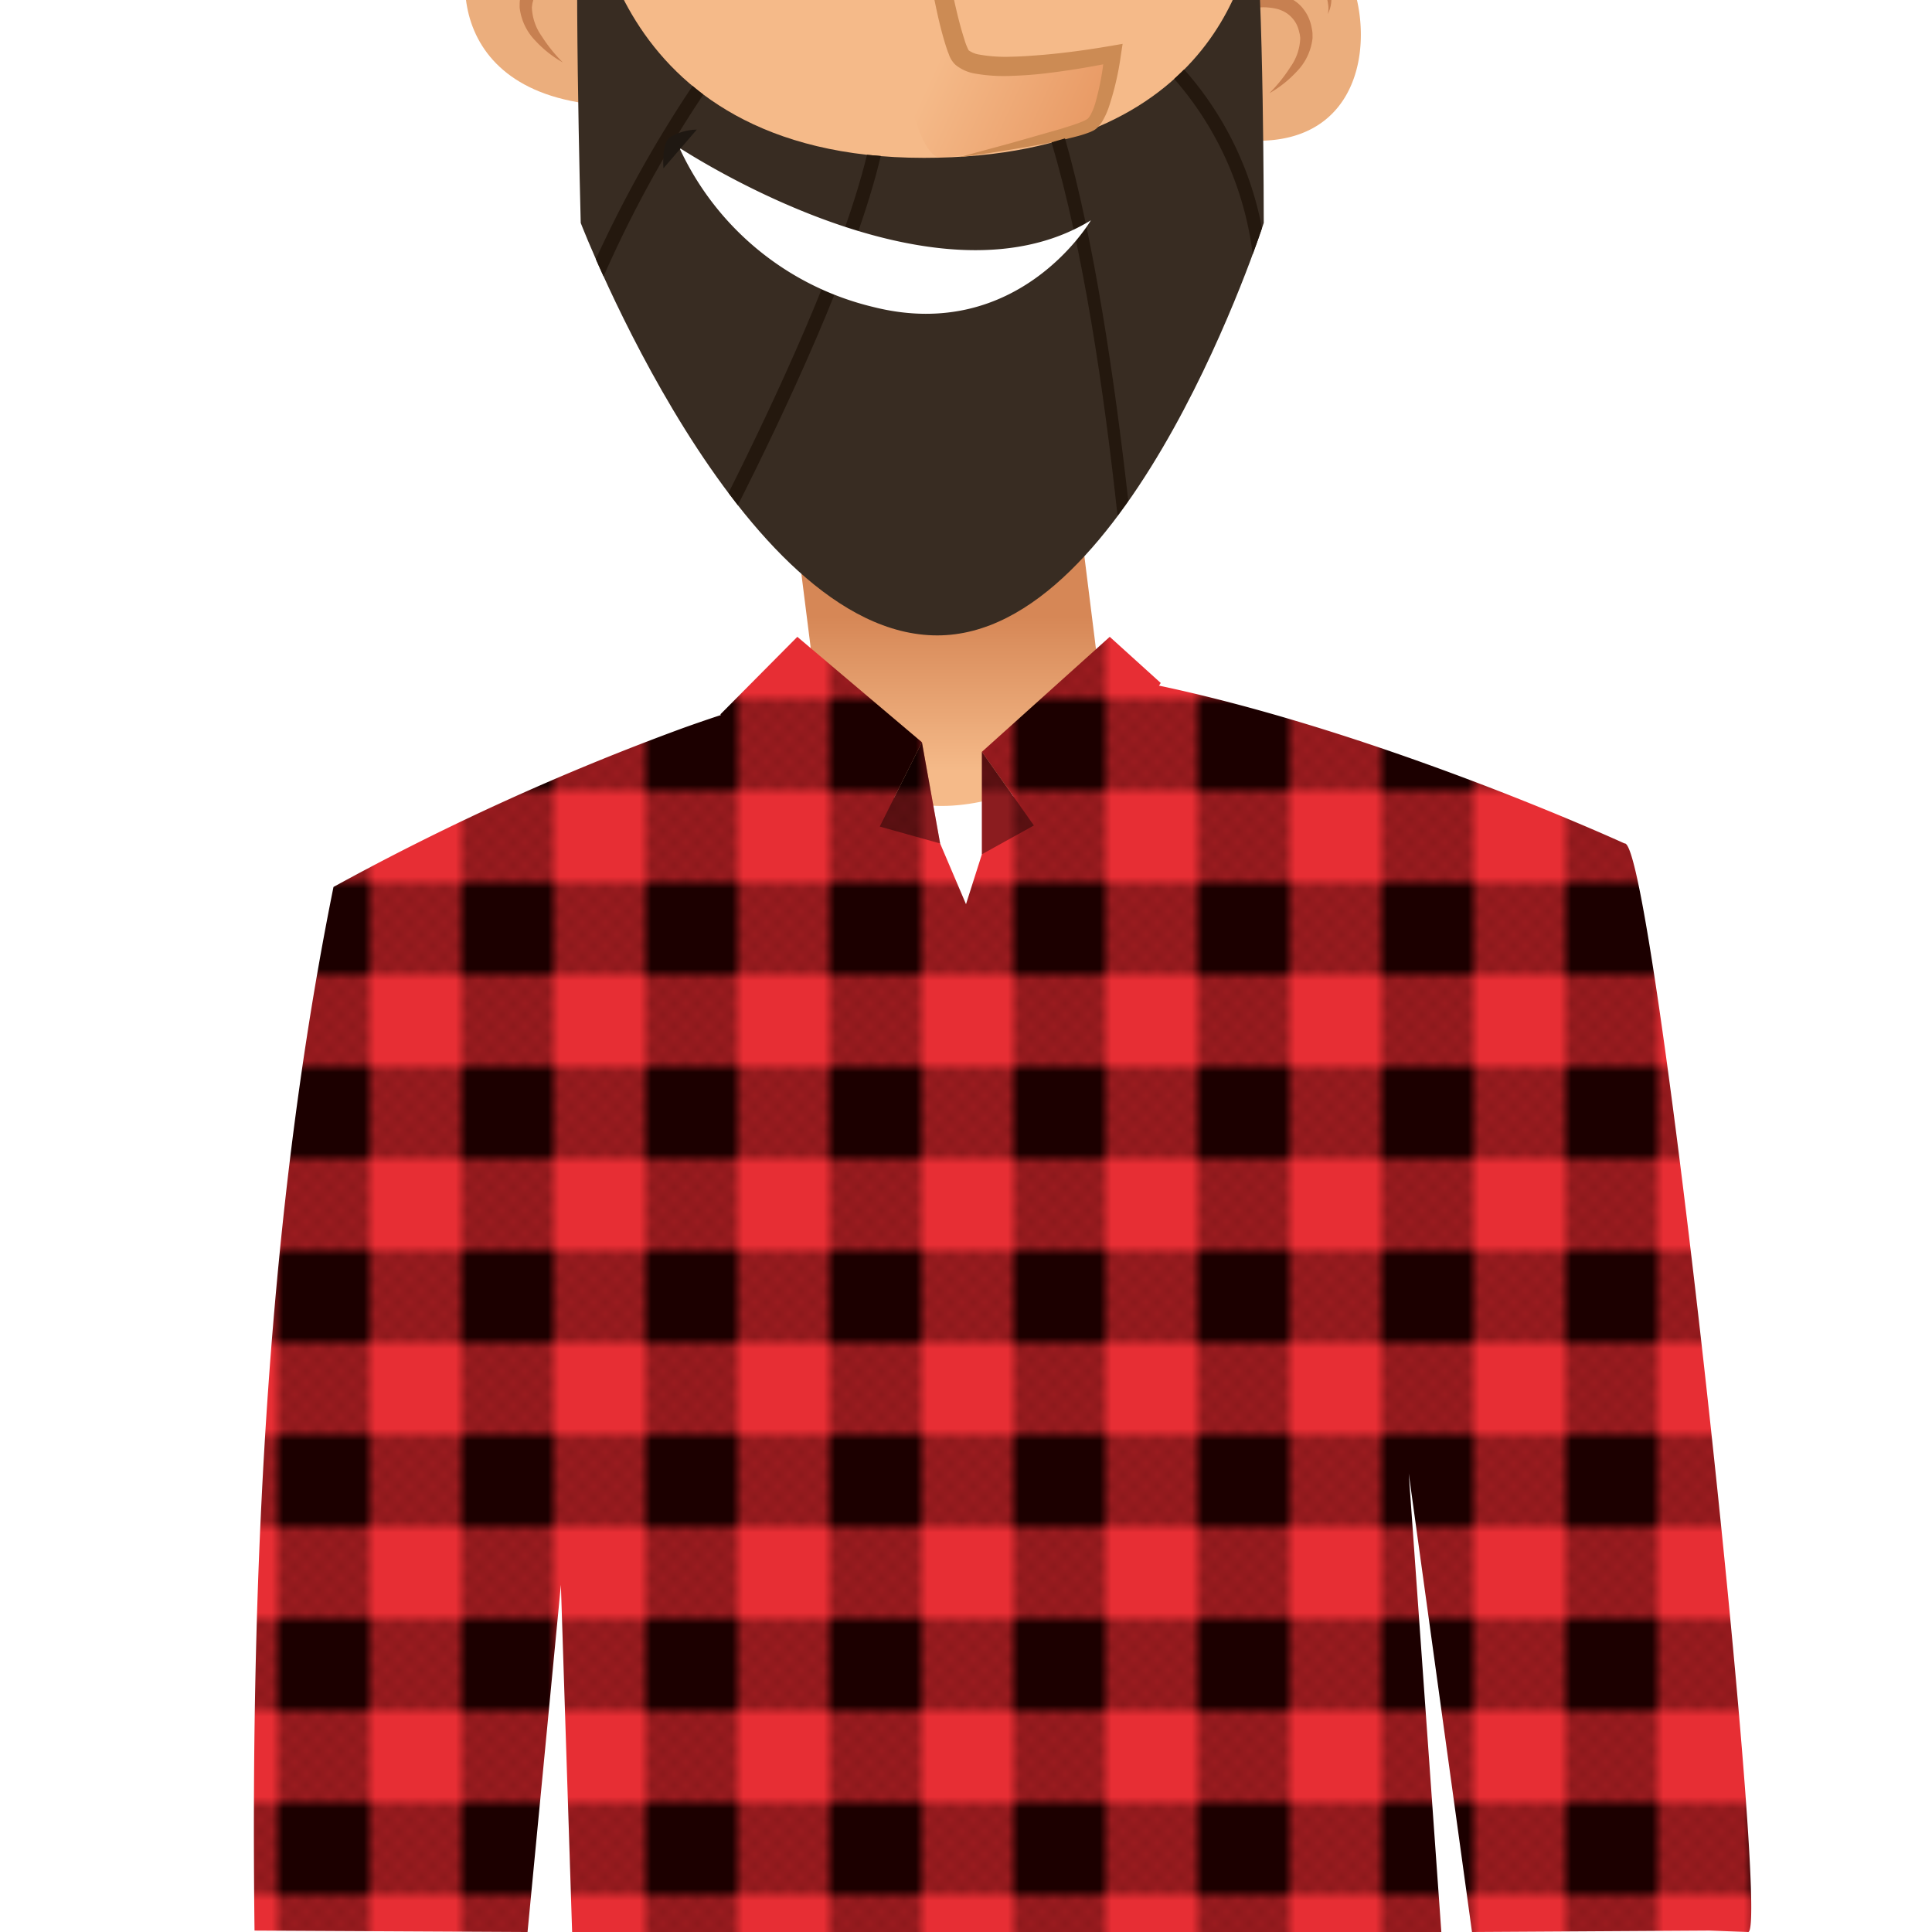<svg xmlns="http://www.w3.org/2000/svg" xmlns:xlink="http://www.w3.org/1999/xlink" viewBox="0 0 168 168">
  <defs>
    <clipPath id="a">
      <rect width="168" height="168" style="fill: none"/>
    </clipPath>
    <pattern id="b" data-name="New Pattern Swatch 37" width="16" height="16" patternTransform="translate(-7.867 -19.249)" patternUnits="userSpaceOnUse" viewBox="0 0 16 16">
      <rect width="16" height="16" style="fill: none"/>
      <rect width="16" height="16" style="fill: #e72e34"/>
      <rect width="8" height="8" style="fill: #1c0000"/>
      <g>
        <rect x="8" y="6" width="0.333" height="0.333" style="fill: #1c0000"/>
        <rect x="8.667" y="6" width="0.333" height="0.333" style="fill: #1c0000"/>
        <rect x="9.333" y="6" width="0.334" height="0.333" style="fill: #1c0000"/>
        <rect x="8.333" y="6.333" width="0.334" height="0.333" style="fill: #1c0000"/>
        <rect x="9" y="6.333" width="0.333" height="0.333" style="fill: #1c0000"/>
        <rect x="9.667" y="6.333" width="0.333" height="0.333" style="fill: #1c0000"/>
        <rect x="8" y="6.667" width="0.333" height="0.333" style="fill: #1c0000"/>
        <rect x="8.667" y="6.667" width="0.333" height="0.333" style="fill: #1c0000"/>
        <rect x="9.333" y="6.667" width="0.334" height="0.333" style="fill: #1c0000"/>
        <rect x="8.333" y="7" width="0.334" height="0.333" style="fill: #1c0000"/>
        <rect x="9" y="7" width="0.333" height="0.333" style="fill: #1c0000"/>
        <rect x="9.667" y="7" width="0.333" height="0.333" style="fill: #1c0000"/>
        <rect x="8" y="7.333" width="0.333" height="0.333" style="fill: #1c0000"/>
        <rect x="8.667" y="7.333" width="0.333" height="0.333" style="fill: #1c0000"/>
        <rect x="9.333" y="7.333" width="0.334" height="0.333" style="fill: #1c0000"/>
        <rect x="8.333" y="7.667" width="0.334" height="0.333" style="fill: #1c0000"/>
        <rect x="9" y="7.667" width="0.333" height="0.333" style="fill: #1c0000"/>
        <rect x="9.667" y="7.667" width="0.333" height="0.333" style="fill: #1c0000"/>
      </g>
      <g>
        <rect x="8" y="4" width="0.333" height="0.333" style="fill: #1c0000"/>
        <rect x="8.667" y="4" width="0.333" height="0.333" style="fill: #1c0000"/>
        <rect x="9.333" y="4" width="0.334" height="0.333" style="fill: #1c0000"/>
        <rect x="8.333" y="4.333" width="0.334" height="0.333" style="fill: #1c0000"/>
        <rect x="9" y="4.333" width="0.333" height="0.333" style="fill: #1c0000"/>
        <rect x="9.667" y="4.333" width="0.333" height="0.333" style="fill: #1c0000"/>
        <rect x="8" y="4.667" width="0.333" height="0.333" style="fill: #1c0000"/>
        <rect x="8.667" y="4.667" width="0.333" height="0.333" style="fill: #1c0000"/>
        <rect x="9.333" y="4.667" width="0.334" height="0.333" style="fill: #1c0000"/>
        <rect x="8.333" y="5" width="0.334" height="0.333" style="fill: #1c0000"/>
        <rect x="9" y="5" width="0.333" height="0.333" style="fill: #1c0000"/>
        <rect x="9.667" y="5" width="0.333" height="0.333" style="fill: #1c0000"/>
        <rect x="8" y="5.333" width="0.333" height="0.333" style="fill: #1c0000"/>
        <rect x="8.667" y="5.333" width="0.333" height="0.333" style="fill: #1c0000"/>
        <rect x="9.333" y="5.333" width="0.334" height="0.333" style="fill: #1c0000"/>
        <rect x="8.333" y="5.667" width="0.334" height="0.333" style="fill: #1c0000"/>
        <rect x="9" y="5.667" width="0.333" height="0.333" style="fill: #1c0000"/>
        <rect x="9.667" y="5.667" width="0.333" height="0.333" style="fill: #1c0000"/>
      </g>
      <g>
        <rect x="10" y="6" width="0.333" height="0.333" style="fill: #1c0000"/>
        <rect x="10.667" y="6" width="0.333" height="0.333" style="fill: #1c0000"/>
        <rect x="11.333" y="6" width="0.334" height="0.333" style="fill: #1c0000"/>
        <rect x="10.333" y="6.333" width="0.334" height="0.333" style="fill: #1c0000"/>
        <rect x="11" y="6.333" width="0.333" height="0.333" style="fill: #1c0000"/>
        <rect x="11.667" y="6.333" width="0.333" height="0.333" style="fill: #1c0000"/>
        <rect x="10" y="6.667" width="0.333" height="0.333" style="fill: #1c0000"/>
        <rect x="10.667" y="6.667" width="0.333" height="0.333" style="fill: #1c0000"/>
        <rect x="11.333" y="6.667" width="0.334" height="0.333" style="fill: #1c0000"/>
        <rect x="10.333" y="7" width="0.334" height="0.333" style="fill: #1c0000"/>
        <rect x="11" y="7" width="0.333" height="0.333" style="fill: #1c0000"/>
        <rect x="11.667" y="7" width="0.333" height="0.333" style="fill: #1c0000"/>
        <rect x="10" y="7.333" width="0.333" height="0.333" style="fill: #1c0000"/>
        <rect x="10.667" y="7.333" width="0.333" height="0.333" style="fill: #1c0000"/>
        <rect x="11.333" y="7.333" width="0.334" height="0.333" style="fill: #1c0000"/>
        <rect x="10.333" y="7.667" width="0.334" height="0.333" style="fill: #1c0000"/>
        <rect x="11" y="7.667" width="0.333" height="0.333" style="fill: #1c0000"/>
        <rect x="11.667" y="7.667" width="0.333" height="0.333" style="fill: #1c0000"/>
      </g>
      <g>
        <rect x="10" y="4" width="0.333" height="0.333" style="fill: #1c0000"/>
        <rect x="10.667" y="4" width="0.333" height="0.333" style="fill: #1c0000"/>
        <rect x="11.333" y="4" width="0.334" height="0.333" style="fill: #1c0000"/>
        <rect x="10.333" y="4.333" width="0.334" height="0.333" style="fill: #1c0000"/>
        <rect x="11" y="4.333" width="0.333" height="0.333" style="fill: #1c0000"/>
        <rect x="11.667" y="4.333" width="0.333" height="0.333" style="fill: #1c0000"/>
        <rect x="10" y="4.667" width="0.333" height="0.333" style="fill: #1c0000"/>
        <rect x="10.667" y="4.667" width="0.333" height="0.333" style="fill: #1c0000"/>
        <rect x="11.333" y="4.667" width="0.334" height="0.333" style="fill: #1c0000"/>
        <rect x="10.333" y="5" width="0.334" height="0.333" style="fill: #1c0000"/>
        <rect x="11" y="5" width="0.333" height="0.333" style="fill: #1c0000"/>
        <rect x="11.667" y="5" width="0.333" height="0.333" style="fill: #1c0000"/>
        <rect x="10" y="5.333" width="0.333" height="0.333" style="fill: #1c0000"/>
        <rect x="10.667" y="5.333" width="0.333" height="0.333" style="fill: #1c0000"/>
        <rect x="11.333" y="5.333" width="0.334" height="0.333" style="fill: #1c0000"/>
        <rect x="10.333" y="5.667" width="0.334" height="0.333" style="fill: #1c0000"/>
        <rect x="11" y="5.667" width="0.333" height="0.333" style="fill: #1c0000"/>
        <rect x="11.667" y="5.667" width="0.333" height="0.333" style="fill: #1c0000"/>
      </g>
      <g>
        <rect x="8" y="2" width="0.333" height="0.333" style="fill: #1c0000"/>
        <rect x="8.667" y="2" width="0.333" height="0.333" style="fill: #1c0000"/>
        <rect x="9.333" y="2" width="0.334" height="0.333" style="fill: #1c0000"/>
        <rect x="8.333" y="2.333" width="0.334" height="0.333" style="fill: #1c0000"/>
        <rect x="9" y="2.333" width="0.333" height="0.333" style="fill: #1c0000"/>
        <rect x="9.667" y="2.333" width="0.333" height="0.333" style="fill: #1c0000"/>
        <rect x="8" y="2.667" width="0.333" height="0.333" style="fill: #1c0000"/>
        <rect x="8.667" y="2.667" width="0.333" height="0.333" style="fill: #1c0000"/>
        <rect x="9.333" y="2.667" width="0.334" height="0.333" style="fill: #1c0000"/>
        <rect x="8.333" y="3" width="0.334" height="0.333" style="fill: #1c0000"/>
        <rect x="9" y="3" width="0.333" height="0.333" style="fill: #1c0000"/>
        <rect x="9.667" y="3" width="0.333" height="0.333" style="fill: #1c0000"/>
        <rect x="8" y="3.333" width="0.333" height="0.333" style="fill: #1c0000"/>
        <rect x="8.667" y="3.333" width="0.333" height="0.333" style="fill: #1c0000"/>
        <rect x="9.333" y="3.333" width="0.334" height="0.333" style="fill: #1c0000"/>
        <rect x="8.333" y="3.667" width="0.334" height="0.333" style="fill: #1c0000"/>
        <rect x="9" y="3.667" width="0.333" height="0.333" style="fill: #1c0000"/>
        <rect x="9.667" y="3.667" width="0.333" height="0.333" style="fill: #1c0000"/>
      </g>
      <g>
        <rect x="8" width="0.333" height="0.333" style="fill: #1c0000"/>
        <rect x="8.667" width="0.333" height="0.333" style="fill: #1c0000"/>
        <rect x="9.333" width="0.334" height="0.333" style="fill: #1c0000"/>
        <rect x="8.333" y="0.333" width="0.334" height="0.333" style="fill: #1c0000"/>
        <rect x="9" y="0.333" width="0.333" height="0.333" style="fill: #1c0000"/>
        <rect x="9.667" y="0.333" width="0.333" height="0.333" style="fill: #1c0000"/>
        <rect x="8" y="0.667" width="0.333" height="0.333" style="fill: #1c0000"/>
        <rect x="8.667" y="0.667" width="0.333" height="0.333" style="fill: #1c0000"/>
        <rect x="9.333" y="0.667" width="0.334" height="0.333" style="fill: #1c0000"/>
        <rect x="8.333" y="1" width="0.334" height="0.333" style="fill: #1c0000"/>
        <rect x="9" y="1" width="0.333" height="0.333" style="fill: #1c0000"/>
        <rect x="9.667" y="1" width="0.333" height="0.333" style="fill: #1c0000"/>
        <rect x="8" y="1.333" width="0.333" height="0.333" style="fill: #1c0000"/>
        <rect x="8.667" y="1.333" width="0.333" height="0.333" style="fill: #1c0000"/>
        <rect x="9.333" y="1.333" width="0.334" height="0.333" style="fill: #1c0000"/>
        <rect x="8.333" y="1.667" width="0.334" height="0.333" style="fill: #1c0000"/>
        <rect x="9" y="1.667" width="0.333" height="0.333" style="fill: #1c0000"/>
        <rect x="9.667" y="1.667" width="0.333" height="0.333" style="fill: #1c0000"/>
      </g>
      <g>
        <rect x="10" y="2" width="0.333" height="0.333" style="fill: #1c0000"/>
        <rect x="10.667" y="2" width="0.333" height="0.333" style="fill: #1c0000"/>
        <rect x="11.333" y="2" width="0.334" height="0.333" style="fill: #1c0000"/>
        <rect x="10.333" y="2.333" width="0.334" height="0.333" style="fill: #1c0000"/>
        <rect x="11" y="2.333" width="0.333" height="0.333" style="fill: #1c0000"/>
        <rect x="11.667" y="2.333" width="0.333" height="0.333" style="fill: #1c0000"/>
        <rect x="10" y="2.667" width="0.333" height="0.333" style="fill: #1c0000"/>
        <rect x="10.667" y="2.667" width="0.333" height="0.333" style="fill: #1c0000"/>
        <rect x="11.333" y="2.667" width="0.334" height="0.333" style="fill: #1c0000"/>
        <rect x="10.333" y="3" width="0.334" height="0.333" style="fill: #1c0000"/>
        <rect x="11" y="3" width="0.333" height="0.333" style="fill: #1c0000"/>
        <rect x="11.667" y="3" width="0.333" height="0.333" style="fill: #1c0000"/>
        <rect x="10" y="3.333" width="0.333" height="0.333" style="fill: #1c0000"/>
        <rect x="10.667" y="3.333" width="0.333" height="0.333" style="fill: #1c0000"/>
        <rect x="11.333" y="3.333" width="0.334" height="0.333" style="fill: #1c0000"/>
        <rect x="10.333" y="3.667" width="0.334" height="0.333" style="fill: #1c0000"/>
        <rect x="11" y="3.667" width="0.333" height="0.333" style="fill: #1c0000"/>
        <rect x="11.667" y="3.667" width="0.333" height="0.333" style="fill: #1c0000"/>
      </g>
      <g>
        <rect x="10" width="0.333" height="0.333" style="fill: #1c0000"/>
        <rect x="10.667" width="0.333" height="0.333" style="fill: #1c0000"/>
        <rect x="11.333" width="0.334" height="0.333" style="fill: #1c0000"/>
        <rect x="10.333" y="0.333" width="0.334" height="0.333" style="fill: #1c0000"/>
        <rect x="11" y="0.333" width="0.333" height="0.333" style="fill: #1c0000"/>
        <rect x="11.667" y="0.333" width="0.333" height="0.333" style="fill: #1c0000"/>
        <rect x="10" y="0.667" width="0.333" height="0.333" style="fill: #1c0000"/>
        <rect x="10.667" y="0.667" width="0.333" height="0.333" style="fill: #1c0000"/>
        <rect x="11.333" y="0.667" width="0.334" height="0.333" style="fill: #1c0000"/>
        <rect x="10.333" y="1" width="0.334" height="0.333" style="fill: #1c0000"/>
        <rect x="11" y="1" width="0.333" height="0.333" style="fill: #1c0000"/>
        <rect x="11.667" y="1" width="0.333" height="0.333" style="fill: #1c0000"/>
        <rect x="10" y="1.333" width="0.333" height="0.333" style="fill: #1c0000"/>
        <rect x="10.667" y="1.333" width="0.333" height="0.333" style="fill: #1c0000"/>
        <rect x="11.333" y="1.333" width="0.334" height="0.333" style="fill: #1c0000"/>
        <rect x="10.333" y="1.667" width="0.334" height="0.333" style="fill: #1c0000"/>
        <rect x="11" y="1.667" width="0.333" height="0.333" style="fill: #1c0000"/>
        <rect x="11.667" y="1.667" width="0.333" height="0.333" style="fill: #1c0000"/>
      </g>
      <g>
        <rect x="12" y="6" width="0.333" height="0.333" style="fill: #1c0000"/>
        <rect x="12.667" y="6" width="0.333" height="0.333" style="fill: #1c0000"/>
        <rect x="13.333" y="6" width="0.334" height="0.333" style="fill: #1c0000"/>
        <rect x="12.333" y="6.333" width="0.334" height="0.333" style="fill: #1c0000"/>
        <rect x="13" y="6.333" width="0.333" height="0.333" style="fill: #1c0000"/>
        <rect x="13.667" y="6.333" width="0.333" height="0.333" style="fill: #1c0000"/>
        <rect x="12" y="6.667" width="0.333" height="0.333" style="fill: #1c0000"/>
        <rect x="12.667" y="6.667" width="0.333" height="0.333" style="fill: #1c0000"/>
        <rect x="13.333" y="6.667" width="0.334" height="0.333" style="fill: #1c0000"/>
        <rect x="12.333" y="7" width="0.334" height="0.333" style="fill: #1c0000"/>
        <rect x="13" y="7" width="0.333" height="0.333" style="fill: #1c0000"/>
        <rect x="13.667" y="7" width="0.333" height="0.333" style="fill: #1c0000"/>
        <rect x="12" y="7.333" width="0.333" height="0.333" style="fill: #1c0000"/>
        <rect x="12.667" y="7.333" width="0.333" height="0.333" style="fill: #1c0000"/>
        <rect x="13.333" y="7.333" width="0.334" height="0.333" style="fill: #1c0000"/>
        <rect x="12.333" y="7.667" width="0.334" height="0.333" style="fill: #1c0000"/>
        <rect x="13" y="7.667" width="0.333" height="0.333" style="fill: #1c0000"/>
        <rect x="13.667" y="7.667" width="0.333" height="0.333" style="fill: #1c0000"/>
      </g>
      <g>
        <rect x="12" y="4" width="0.333" height="0.333" style="fill: #1c0000"/>
        <rect x="12.667" y="4" width="0.333" height="0.333" style="fill: #1c0000"/>
        <rect x="13.333" y="4" width="0.334" height="0.333" style="fill: #1c0000"/>
        <rect x="12.333" y="4.333" width="0.334" height="0.333" style="fill: #1c0000"/>
        <rect x="13" y="4.333" width="0.333" height="0.333" style="fill: #1c0000"/>
        <rect x="13.667" y="4.333" width="0.333" height="0.333" style="fill: #1c0000"/>
        <rect x="12" y="4.667" width="0.333" height="0.333" style="fill: #1c0000"/>
        <rect x="12.667" y="4.667" width="0.333" height="0.333" style="fill: #1c0000"/>
        <rect x="13.333" y="4.667" width="0.334" height="0.333" style="fill: #1c0000"/>
        <rect x="12.333" y="5" width="0.334" height="0.333" style="fill: #1c0000"/>
        <rect x="13" y="5" width="0.333" height="0.333" style="fill: #1c0000"/>
        <rect x="13.667" y="5" width="0.333" height="0.333" style="fill: #1c0000"/>
        <rect x="12" y="5.333" width="0.333" height="0.333" style="fill: #1c0000"/>
        <rect x="12.667" y="5.333" width="0.333" height="0.333" style="fill: #1c0000"/>
        <rect x="13.333" y="5.333" width="0.334" height="0.333" style="fill: #1c0000"/>
        <rect x="12.333" y="5.667" width="0.334" height="0.333" style="fill: #1c0000"/>
        <rect x="13" y="5.667" width="0.333" height="0.333" style="fill: #1c0000"/>
        <rect x="13.667" y="5.667" width="0.333" height="0.333" style="fill: #1c0000"/>
      </g>
      <g>
        <rect x="14" y="6" width="0.333" height="0.333" style="fill: #1c0000"/>
        <rect x="14.667" y="6" width="0.333" height="0.333" style="fill: #1c0000"/>
        <rect x="15.333" y="6" width="0.334" height="0.333" style="fill: #1c0000"/>
        <rect x="14.333" y="6.333" width="0.334" height="0.333" style="fill: #1c0000"/>
        <rect x="15" y="6.333" width="0.333" height="0.333" style="fill: #1c0000"/>
        <rect x="15.667" y="6.333" width="0.333" height="0.333" style="fill: #1c0000"/>
        <rect x="14" y="6.667" width="0.333" height="0.333" style="fill: #1c0000"/>
        <rect x="14.667" y="6.667" width="0.333" height="0.333" style="fill: #1c0000"/>
        <rect x="15.333" y="6.667" width="0.334" height="0.333" style="fill: #1c0000"/>
        <rect x="14.333" y="7" width="0.334" height="0.333" style="fill: #1c0000"/>
        <rect x="15" y="7" width="0.333" height="0.333" style="fill: #1c0000"/>
        <rect x="15.667" y="7" width="0.333" height="0.333" style="fill: #1c0000"/>
        <rect x="14" y="7.333" width="0.333" height="0.333" style="fill: #1c0000"/>
        <rect x="14.667" y="7.333" width="0.333" height="0.333" style="fill: #1c0000"/>
        <rect x="15.333" y="7.333" width="0.334" height="0.333" style="fill: #1c0000"/>
        <rect x="14.333" y="7.667" width="0.334" height="0.333" style="fill: #1c0000"/>
        <rect x="15" y="7.667" width="0.333" height="0.333" style="fill: #1c0000"/>
        <rect x="15.667" y="7.667" width="0.333" height="0.333" style="fill: #1c0000"/>
      </g>
      <g>
        <rect x="14" y="4" width="0.333" height="0.333" style="fill: #1c0000"/>
        <rect x="14.667" y="4" width="0.333" height="0.333" style="fill: #1c0000"/>
        <rect x="15.333" y="4" width="0.334" height="0.333" style="fill: #1c0000"/>
        <rect x="14.333" y="4.333" width="0.334" height="0.333" style="fill: #1c0000"/>
        <rect x="15" y="4.333" width="0.333" height="0.333" style="fill: #1c0000"/>
        <rect x="15.667" y="4.333" width="0.333" height="0.333" style="fill: #1c0000"/>
        <rect x="14" y="4.667" width="0.333" height="0.333" style="fill: #1c0000"/>
        <rect x="14.667" y="4.667" width="0.333" height="0.333" style="fill: #1c0000"/>
        <rect x="15.333" y="4.667" width="0.334" height="0.333" style="fill: #1c0000"/>
        <rect x="14.333" y="5" width="0.334" height="0.333" style="fill: #1c0000"/>
        <rect x="15" y="5" width="0.333" height="0.333" style="fill: #1c0000"/>
        <rect x="15.667" y="5" width="0.333" height="0.333" style="fill: #1c0000"/>
        <rect x="14" y="5.333" width="0.333" height="0.333" style="fill: #1c0000"/>
        <rect x="14.667" y="5.333" width="0.333" height="0.333" style="fill: #1c0000"/>
        <rect x="15.333" y="5.333" width="0.334" height="0.333" style="fill: #1c0000"/>
        <rect x="14.333" y="5.667" width="0.334" height="0.333" style="fill: #1c0000"/>
        <rect x="15" y="5.667" width="0.333" height="0.333" style="fill: #1c0000"/>
        <rect x="15.667" y="5.667" width="0.333" height="0.333" style="fill: #1c0000"/>
      </g>
      <g>
        <rect x="12" y="2" width="0.333" height="0.333" style="fill: #1c0000"/>
        <rect x="12.667" y="2" width="0.333" height="0.333" style="fill: #1c0000"/>
        <rect x="13.333" y="2" width="0.334" height="0.333" style="fill: #1c0000"/>
        <rect x="12.333" y="2.333" width="0.334" height="0.333" style="fill: #1c0000"/>
        <rect x="13" y="2.333" width="0.333" height="0.333" style="fill: #1c0000"/>
        <rect x="13.667" y="2.333" width="0.333" height="0.333" style="fill: #1c0000"/>
        <rect x="12" y="2.667" width="0.333" height="0.333" style="fill: #1c0000"/>
        <rect x="12.667" y="2.667" width="0.333" height="0.333" style="fill: #1c0000"/>
        <rect x="13.333" y="2.667" width="0.334" height="0.333" style="fill: #1c0000"/>
        <rect x="12.333" y="3" width="0.334" height="0.333" style="fill: #1c0000"/>
        <rect x="13" y="3" width="0.333" height="0.333" style="fill: #1c0000"/>
        <rect x="13.667" y="3" width="0.333" height="0.333" style="fill: #1c0000"/>
        <rect x="12" y="3.333" width="0.333" height="0.333" style="fill: #1c0000"/>
        <rect x="12.667" y="3.333" width="0.333" height="0.333" style="fill: #1c0000"/>
        <rect x="13.333" y="3.333" width="0.334" height="0.333" style="fill: #1c0000"/>
        <rect x="12.333" y="3.667" width="0.334" height="0.333" style="fill: #1c0000"/>
        <rect x="13" y="3.667" width="0.333" height="0.333" style="fill: #1c0000"/>
        <rect x="13.667" y="3.667" width="0.333" height="0.333" style="fill: #1c0000"/>
      </g>
      <g>
        <rect x="12" width="0.333" height="0.333" style="fill: #1c0000"/>
        <rect x="12.667" width="0.333" height="0.333" style="fill: #1c0000"/>
        <rect x="13.333" width="0.334" height="0.333" style="fill: #1c0000"/>
        <rect x="12.333" y="0.333" width="0.334" height="0.333" style="fill: #1c0000"/>
        <rect x="13" y="0.333" width="0.333" height="0.333" style="fill: #1c0000"/>
        <rect x="13.667" y="0.333" width="0.333" height="0.333" style="fill: #1c0000"/>
        <rect x="12" y="0.667" width="0.333" height="0.333" style="fill: #1c0000"/>
        <rect x="12.667" y="0.667" width="0.333" height="0.333" style="fill: #1c0000"/>
        <rect x="13.333" y="0.667" width="0.334" height="0.333" style="fill: #1c0000"/>
        <rect x="12.333" y="1" width="0.334" height="0.333" style="fill: #1c0000"/>
        <rect x="13" y="1" width="0.333" height="0.333" style="fill: #1c0000"/>
        <rect x="13.667" y="1" width="0.333" height="0.333" style="fill: #1c0000"/>
        <rect x="12" y="1.333" width="0.333" height="0.333" style="fill: #1c0000"/>
        <rect x="12.667" y="1.333" width="0.333" height="0.333" style="fill: #1c0000"/>
        <rect x="13.333" y="1.333" width="0.334" height="0.333" style="fill: #1c0000"/>
        <rect x="12.333" y="1.667" width="0.334" height="0.333" style="fill: #1c0000"/>
        <rect x="13" y="1.667" width="0.333" height="0.333" style="fill: #1c0000"/>
        <rect x="13.667" y="1.667" width="0.333" height="0.333" style="fill: #1c0000"/>
      </g>
      <g>
        <rect x="14" y="2" width="0.333" height="0.333" style="fill: #1c0000"/>
        <rect x="14.667" y="2" width="0.333" height="0.333" style="fill: #1c0000"/>
        <rect x="15.333" y="2" width="0.334" height="0.333" style="fill: #1c0000"/>
        <rect x="14.333" y="2.333" width="0.334" height="0.333" style="fill: #1c0000"/>
        <rect x="15" y="2.333" width="0.333" height="0.333" style="fill: #1c0000"/>
        <rect x="15.667" y="2.333" width="0.333" height="0.333" style="fill: #1c0000"/>
        <rect x="14" y="2.667" width="0.333" height="0.333" style="fill: #1c0000"/>
        <rect x="14.667" y="2.667" width="0.333" height="0.333" style="fill: #1c0000"/>
        <rect x="15.333" y="2.667" width="0.334" height="0.333" style="fill: #1c0000"/>
        <rect x="14.333" y="3" width="0.334" height="0.333" style="fill: #1c0000"/>
        <rect x="15" y="3" width="0.333" height="0.333" style="fill: #1c0000"/>
        <rect x="15.667" y="3" width="0.333" height="0.333" style="fill: #1c0000"/>
        <rect x="14" y="3.333" width="0.333" height="0.333" style="fill: #1c0000"/>
        <rect x="14.667" y="3.333" width="0.333" height="0.333" style="fill: #1c0000"/>
        <rect x="15.333" y="3.333" width="0.334" height="0.333" style="fill: #1c0000"/>
        <rect x="14.333" y="3.667" width="0.334" height="0.333" style="fill: #1c0000"/>
        <rect x="15" y="3.667" width="0.333" height="0.333" style="fill: #1c0000"/>
        <rect x="15.667" y="3.667" width="0.333" height="0.333" style="fill: #1c0000"/>
      </g>
      <g>
        <rect x="14" width="0.333" height="0.333" style="fill: #1c0000"/>
        <rect x="14.667" width="0.333" height="0.333" style="fill: #1c0000"/>
        <rect x="15.333" width="0.334" height="0.333" style="fill: #1c0000"/>
        <rect x="14.333" y="0.333" width="0.334" height="0.333" style="fill: #1c0000"/>
        <rect x="15" y="0.333" width="0.333" height="0.333" style="fill: #1c0000"/>
        <rect x="15.667" y="0.333" width="0.333" height="0.333" style="fill: #1c0000"/>
        <rect x="14" y="0.667" width="0.333" height="0.333" style="fill: #1c0000"/>
        <rect x="14.667" y="0.667" width="0.333" height="0.333" style="fill: #1c0000"/>
        <rect x="15.333" y="0.667" width="0.334" height="0.333" style="fill: #1c0000"/>
        <rect x="14.333" y="1" width="0.334" height="0.333" style="fill: #1c0000"/>
        <rect x="15" y="1" width="0.333" height="0.333" style="fill: #1c0000"/>
        <rect x="15.667" y="1" width="0.333" height="0.333" style="fill: #1c0000"/>
        <rect x="14" y="1.333" width="0.333" height="0.333" style="fill: #1c0000"/>
        <rect x="14.667" y="1.333" width="0.333" height="0.333" style="fill: #1c0000"/>
        <rect x="15.333" y="1.333" width="0.334" height="0.333" style="fill: #1c0000"/>
        <rect x="14.333" y="1.667" width="0.334" height="0.333" style="fill: #1c0000"/>
        <rect x="15" y="1.667" width="0.333" height="0.333" style="fill: #1c0000"/>
        <rect x="15.667" y="1.667" width="0.333" height="0.333" style="fill: #1c0000"/>
      </g>
      <g>
        <rect y="14" width="0.333" height="0.333" style="fill: #1c0000"/>
        <rect x="0.667" y="14" width="0.333" height="0.333" style="fill: #1c0000"/>
        <rect x="1.333" y="14" width="0.334" height="0.333" style="fill: #1c0000"/>
        <rect x="0.333" y="14.333" width="0.334" height="0.333" style="fill: #1c0000"/>
        <rect x="1" y="14.333" width="0.333" height="0.333" style="fill: #1c0000"/>
        <rect x="1.667" y="14.333" width="0.333" height="0.333" style="fill: #1c0000"/>
        <rect y="14.667" width="0.333" height="0.333" style="fill: #1c0000"/>
        <rect x="0.667" y="14.667" width="0.333" height="0.333" style="fill: #1c0000"/>
        <rect x="1.333" y="14.667" width="0.334" height="0.333" style="fill: #1c0000"/>
        <rect x="0.333" y="15" width="0.334" height="0.333" style="fill: #1c0000"/>
        <rect x="1" y="15" width="0.333" height="0.333" style="fill: #1c0000"/>
        <rect x="1.667" y="15" width="0.333" height="0.333" style="fill: #1c0000"/>
        <rect y="15.333" width="0.333" height="0.333" style="fill: #1c0000"/>
        <rect x="0.667" y="15.333" width="0.333" height="0.333" style="fill: #1c0000"/>
        <rect x="1.333" y="15.333" width="0.334" height="0.333" style="fill: #1c0000"/>
        <rect x="0.333" y="15.667" width="0.334" height="0.333" style="fill: #1c0000"/>
        <rect x="1" y="15.667" width="0.333" height="0.333" style="fill: #1c0000"/>
        <rect x="1.667" y="15.667" width="0.333" height="0.333" style="fill: #1c0000"/>
      </g>
      <g>
        <rect y="12" width="0.333" height="0.333" style="fill: #1c0000"/>
        <rect x="0.667" y="12" width="0.333" height="0.333" style="fill: #1c0000"/>
        <rect x="1.333" y="12" width="0.334" height="0.333" style="fill: #1c0000"/>
        <rect x="0.333" y="12.333" width="0.334" height="0.333" style="fill: #1c0000"/>
        <rect x="1" y="12.333" width="0.333" height="0.333" style="fill: #1c0000"/>
        <rect x="1.667" y="12.333" width="0.333" height="0.333" style="fill: #1c0000"/>
        <rect y="12.667" width="0.333" height="0.333" style="fill: #1c0000"/>
        <rect x="0.667" y="12.667" width="0.333" height="0.333" style="fill: #1c0000"/>
        <rect x="1.333" y="12.667" width="0.334" height="0.333" style="fill: #1c0000"/>
        <rect x="0.333" y="13" width="0.334" height="0.333" style="fill: #1c0000"/>
        <rect x="1" y="13" width="0.333" height="0.333" style="fill: #1c0000"/>
        <rect x="1.667" y="13" width="0.333" height="0.333" style="fill: #1c0000"/>
        <rect y="13.333" width="0.333" height="0.333" style="fill: #1c0000"/>
        <rect x="0.667" y="13.333" width="0.333" height="0.333" style="fill: #1c0000"/>
        <rect x="1.333" y="13.333" width="0.334" height="0.333" style="fill: #1c0000"/>
        <rect x="0.333" y="13.667" width="0.334" height="0.333" style="fill: #1c0000"/>
        <rect x="1" y="13.667" width="0.333" height="0.333" style="fill: #1c0000"/>
        <rect x="1.667" y="13.667" width="0.333" height="0.333" style="fill: #1c0000"/>
      </g>
      <g>
        <rect x="2" y="14" width="0.333" height="0.333" style="fill: #1c0000"/>
        <rect x="2.667" y="14" width="0.333" height="0.333" style="fill: #1c0000"/>
        <rect x="3.333" y="14" width="0.334" height="0.333" style="fill: #1c0000"/>
        <rect x="2.333" y="14.333" width="0.334" height="0.333" style="fill: #1c0000"/>
        <rect x="3" y="14.333" width="0.333" height="0.333" style="fill: #1c0000"/>
        <rect x="3.667" y="14.333" width="0.333" height="0.333" style="fill: #1c0000"/>
        <rect x="2" y="14.667" width="0.333" height="0.333" style="fill: #1c0000"/>
        <rect x="2.667" y="14.667" width="0.333" height="0.333" style="fill: #1c0000"/>
        <rect x="3.333" y="14.667" width="0.334" height="0.333" style="fill: #1c0000"/>
        <rect x="2.333" y="15" width="0.334" height="0.333" style="fill: #1c0000"/>
        <rect x="3" y="15" width="0.333" height="0.333" style="fill: #1c0000"/>
        <rect x="3.667" y="15" width="0.333" height="0.333" style="fill: #1c0000"/>
        <rect x="2" y="15.333" width="0.333" height="0.333" style="fill: #1c0000"/>
        <rect x="2.667" y="15.333" width="0.333" height="0.333" style="fill: #1c0000"/>
        <rect x="3.333" y="15.333" width="0.334" height="0.333" style="fill: #1c0000"/>
        <rect x="2.333" y="15.667" width="0.334" height="0.333" style="fill: #1c0000"/>
        <rect x="3" y="15.667" width="0.333" height="0.333" style="fill: #1c0000"/>
        <rect x="3.667" y="15.667" width="0.333" height="0.333" style="fill: #1c0000"/>
      </g>
      <g>
        <rect x="2" y="12" width="0.333" height="0.333" style="fill: #1c0000"/>
        <rect x="2.667" y="12" width="0.333" height="0.333" style="fill: #1c0000"/>
        <rect x="3.333" y="12" width="0.334" height="0.333" style="fill: #1c0000"/>
        <rect x="2.333" y="12.333" width="0.334" height="0.333" style="fill: #1c0000"/>
        <rect x="3" y="12.333" width="0.333" height="0.333" style="fill: #1c0000"/>
        <rect x="3.667" y="12.333" width="0.333" height="0.333" style="fill: #1c0000"/>
        <rect x="2" y="12.667" width="0.333" height="0.333" style="fill: #1c0000"/>
        <rect x="2.667" y="12.667" width="0.333" height="0.333" style="fill: #1c0000"/>
        <rect x="3.333" y="12.667" width="0.334" height="0.333" style="fill: #1c0000"/>
        <rect x="2.333" y="13" width="0.334" height="0.333" style="fill: #1c0000"/>
        <rect x="3" y="13" width="0.333" height="0.333" style="fill: #1c0000"/>
        <rect x="3.667" y="13" width="0.333" height="0.333" style="fill: #1c0000"/>
        <rect x="2" y="13.333" width="0.333" height="0.333" style="fill: #1c0000"/>
        <rect x="2.667" y="13.333" width="0.333" height="0.333" style="fill: #1c0000"/>
        <rect x="3.333" y="13.333" width="0.334" height="0.333" style="fill: #1c0000"/>
        <rect x="2.333" y="13.667" width="0.334" height="0.333" style="fill: #1c0000"/>
        <rect x="3" y="13.667" width="0.333" height="0.333" style="fill: #1c0000"/>
        <rect x="3.667" y="13.667" width="0.333" height="0.333" style="fill: #1c0000"/>
      </g>
      <g>
        <rect y="10" width="0.333" height="0.333" style="fill: #1c0000"/>
        <rect x="0.667" y="10" width="0.333" height="0.333" style="fill: #1c0000"/>
        <rect x="1.333" y="10" width="0.334" height="0.333" style="fill: #1c0000"/>
        <rect x="0.333" y="10.333" width="0.334" height="0.333" style="fill: #1c0000"/>
        <rect x="1" y="10.333" width="0.333" height="0.333" style="fill: #1c0000"/>
        <rect x="1.667" y="10.333" width="0.333" height="0.333" style="fill: #1c0000"/>
        <rect y="10.667" width="0.333" height="0.333" style="fill: #1c0000"/>
        <rect x="0.667" y="10.667" width="0.333" height="0.333" style="fill: #1c0000"/>
        <rect x="1.333" y="10.667" width="0.334" height="0.333" style="fill: #1c0000"/>
        <rect x="0.333" y="11" width="0.334" height="0.333" style="fill: #1c0000"/>
        <rect x="1" y="11" width="0.333" height="0.333" style="fill: #1c0000"/>
        <rect x="1.667" y="11" width="0.333" height="0.333" style="fill: #1c0000"/>
        <rect y="11.333" width="0.333" height="0.333" style="fill: #1c0000"/>
        <rect x="0.667" y="11.333" width="0.333" height="0.333" style="fill: #1c0000"/>
        <rect x="1.333" y="11.333" width="0.334" height="0.333" style="fill: #1c0000"/>
        <rect x="0.333" y="11.667" width="0.334" height="0.333" style="fill: #1c0000"/>
        <rect x="1" y="11.667" width="0.333" height="0.333" style="fill: #1c0000"/>
        <rect x="1.667" y="11.667" width="0.333" height="0.333" style="fill: #1c0000"/>
      </g>
      <g>
        <rect y="8" width="0.333" height="0.333" style="fill: #1c0000"/>
        <rect x="0.667" y="8" width="0.333" height="0.333" style="fill: #1c0000"/>
        <rect x="1.333" y="8" width="0.334" height="0.333" style="fill: #1c0000"/>
        <rect x="0.333" y="8.333" width="0.334" height="0.333" style="fill: #1c0000"/>
        <rect x="1" y="8.333" width="0.333" height="0.333" style="fill: #1c0000"/>
        <rect x="1.667" y="8.333" width="0.333" height="0.333" style="fill: #1c0000"/>
        <rect y="8.667" width="0.333" height="0.333" style="fill: #1c0000"/>
        <rect x="0.667" y="8.667" width="0.333" height="0.333" style="fill: #1c0000"/>
        <rect x="1.333" y="8.667" width="0.334" height="0.333" style="fill: #1c0000"/>
        <rect x="0.333" y="9" width="0.334" height="0.333" style="fill: #1c0000"/>
        <rect x="1" y="9" width="0.333" height="0.333" style="fill: #1c0000"/>
        <rect x="1.667" y="9" width="0.333" height="0.333" style="fill: #1c0000"/>
        <rect y="9.333" width="0.333" height="0.333" style="fill: #1c0000"/>
        <rect x="0.667" y="9.333" width="0.333" height="0.333" style="fill: #1c0000"/>
        <rect x="1.333" y="9.333" width="0.334" height="0.333" style="fill: #1c0000"/>
        <rect x="0.333" y="9.667" width="0.334" height="0.333" style="fill: #1c0000"/>
        <rect x="1" y="9.667" width="0.333" height="0.333" style="fill: #1c0000"/>
        <rect x="1.667" y="9.667" width="0.333" height="0.333" style="fill: #1c0000"/>
      </g>
      <g>
        <rect x="2" y="10" width="0.333" height="0.333" style="fill: #1c0000"/>
        <rect x="2.667" y="10" width="0.333" height="0.333" style="fill: #1c0000"/>
        <rect x="3.333" y="10" width="0.334" height="0.333" style="fill: #1c0000"/>
        <rect x="2.333" y="10.333" width="0.334" height="0.333" style="fill: #1c0000"/>
        <rect x="3" y="10.333" width="0.333" height="0.333" style="fill: #1c0000"/>
        <rect x="3.667" y="10.333" width="0.333" height="0.333" style="fill: #1c0000"/>
        <rect x="2" y="10.667" width="0.333" height="0.333" style="fill: #1c0000"/>
        <rect x="2.667" y="10.667" width="0.333" height="0.333" style="fill: #1c0000"/>
        <rect x="3.333" y="10.667" width="0.334" height="0.333" style="fill: #1c0000"/>
        <rect x="2.333" y="11" width="0.334" height="0.333" style="fill: #1c0000"/>
        <rect x="3" y="11" width="0.333" height="0.333" style="fill: #1c0000"/>
        <rect x="3.667" y="11" width="0.333" height="0.333" style="fill: #1c0000"/>
        <rect x="2" y="11.333" width="0.333" height="0.333" style="fill: #1c0000"/>
        <rect x="2.667" y="11.333" width="0.333" height="0.333" style="fill: #1c0000"/>
        <rect x="3.333" y="11.333" width="0.334" height="0.333" style="fill: #1c0000"/>
        <rect x="2.333" y="11.667" width="0.334" height="0.333" style="fill: #1c0000"/>
        <rect x="3" y="11.667" width="0.333" height="0.333" style="fill: #1c0000"/>
        <rect x="3.667" y="11.667" width="0.333" height="0.333" style="fill: #1c0000"/>
      </g>
      <g>
        <rect x="2" y="8" width="0.333" height="0.333" style="fill: #1c0000"/>
        <rect x="2.667" y="8" width="0.333" height="0.333" style="fill: #1c0000"/>
        <rect x="3.333" y="8" width="0.334" height="0.333" style="fill: #1c0000"/>
        <rect x="2.333" y="8.333" width="0.334" height="0.333" style="fill: #1c0000"/>
        <rect x="3" y="8.333" width="0.333" height="0.333" style="fill: #1c0000"/>
        <rect x="3.667" y="8.333" width="0.333" height="0.333" style="fill: #1c0000"/>
        <rect x="2" y="8.667" width="0.333" height="0.333" style="fill: #1c0000"/>
        <rect x="2.667" y="8.667" width="0.333" height="0.333" style="fill: #1c0000"/>
        <rect x="3.333" y="8.667" width="0.334" height="0.333" style="fill: #1c0000"/>
        <rect x="2.333" y="9" width="0.334" height="0.333" style="fill: #1c0000"/>
        <rect x="3" y="9" width="0.333" height="0.333" style="fill: #1c0000"/>
        <rect x="3.667" y="9" width="0.333" height="0.333" style="fill: #1c0000"/>
        <rect x="2" y="9.333" width="0.333" height="0.333" style="fill: #1c0000"/>
        <rect x="2.667" y="9.333" width="0.333" height="0.333" style="fill: #1c0000"/>
        <rect x="3.333" y="9.333" width="0.334" height="0.333" style="fill: #1c0000"/>
        <rect x="2.333" y="9.667" width="0.334" height="0.333" style="fill: #1c0000"/>
        <rect x="3" y="9.667" width="0.333" height="0.333" style="fill: #1c0000"/>
        <rect x="3.667" y="9.667" width="0.333" height="0.333" style="fill: #1c0000"/>
      </g>
      <g>
        <rect x="4" y="14" width="0.333" height="0.333" style="fill: #1c0000"/>
        <rect x="4.667" y="14" width="0.333" height="0.333" style="fill: #1c0000"/>
        <rect x="5.333" y="14" width="0.334" height="0.333" style="fill: #1c0000"/>
        <rect x="4.333" y="14.333" width="0.334" height="0.333" style="fill: #1c0000"/>
        <rect x="5" y="14.333" width="0.333" height="0.333" style="fill: #1c0000"/>
        <rect x="5.667" y="14.333" width="0.333" height="0.333" style="fill: #1c0000"/>
        <rect x="4" y="14.667" width="0.333" height="0.333" style="fill: #1c0000"/>
        <rect x="4.667" y="14.667" width="0.333" height="0.333" style="fill: #1c0000"/>
        <rect x="5.333" y="14.667" width="0.334" height="0.333" style="fill: #1c0000"/>
        <rect x="4.333" y="15" width="0.334" height="0.333" style="fill: #1c0000"/>
        <rect x="5" y="15" width="0.333" height="0.333" style="fill: #1c0000"/>
        <rect x="5.667" y="15" width="0.333" height="0.333" style="fill: #1c0000"/>
        <rect x="4" y="15.333" width="0.333" height="0.333" style="fill: #1c0000"/>
        <rect x="4.667" y="15.333" width="0.333" height="0.333" style="fill: #1c0000"/>
        <rect x="5.333" y="15.333" width="0.334" height="0.333" style="fill: #1c0000"/>
        <rect x="4.333" y="15.667" width="0.334" height="0.333" style="fill: #1c0000"/>
        <rect x="5" y="15.667" width="0.333" height="0.333" style="fill: #1c0000"/>
        <rect x="5.667" y="15.667" width="0.333" height="0.333" style="fill: #1c0000"/>
      </g>
      <g>
        <rect x="4" y="12" width="0.333" height="0.333" style="fill: #1c0000"/>
        <rect x="4.667" y="12" width="0.333" height="0.333" style="fill: #1c0000"/>
        <rect x="5.333" y="12" width="0.334" height="0.333" style="fill: #1c0000"/>
        <rect x="4.333" y="12.333" width="0.334" height="0.333" style="fill: #1c0000"/>
        <rect x="5" y="12.333" width="0.333" height="0.333" style="fill: #1c0000"/>
        <rect x="5.667" y="12.333" width="0.333" height="0.333" style="fill: #1c0000"/>
        <rect x="4" y="12.667" width="0.333" height="0.333" style="fill: #1c0000"/>
        <rect x="4.667" y="12.667" width="0.333" height="0.333" style="fill: #1c0000"/>
        <rect x="5.333" y="12.667" width="0.334" height="0.333" style="fill: #1c0000"/>
        <rect x="4.333" y="13" width="0.334" height="0.333" style="fill: #1c0000"/>
        <rect x="5" y="13" width="0.333" height="0.333" style="fill: #1c0000"/>
        <rect x="5.667" y="13" width="0.333" height="0.333" style="fill: #1c0000"/>
        <rect x="4" y="13.333" width="0.333" height="0.333" style="fill: #1c0000"/>
        <rect x="4.667" y="13.333" width="0.333" height="0.333" style="fill: #1c0000"/>
        <rect x="5.333" y="13.333" width="0.334" height="0.333" style="fill: #1c0000"/>
        <rect x="4.333" y="13.667" width="0.334" height="0.333" style="fill: #1c0000"/>
        <rect x="5" y="13.667" width="0.333" height="0.333" style="fill: #1c0000"/>
        <rect x="5.667" y="13.667" width="0.333" height="0.333" style="fill: #1c0000"/>
      </g>
      <g>
        <rect x="6" y="14" width="0.333" height="0.333" style="fill: #1c0000"/>
        <rect x="6.667" y="14" width="0.333" height="0.333" style="fill: #1c0000"/>
        <rect x="7.333" y="14" width="0.334" height="0.333" style="fill: #1c0000"/>
        <rect x="6.333" y="14.333" width="0.334" height="0.333" style="fill: #1c0000"/>
        <rect x="7" y="14.333" width="0.333" height="0.333" style="fill: #1c0000"/>
        <rect x="7.667" y="14.333" width="0.333" height="0.333" style="fill: #1c0000"/>
        <rect x="6" y="14.667" width="0.333" height="0.333" style="fill: #1c0000"/>
        <rect x="6.667" y="14.667" width="0.333" height="0.333" style="fill: #1c0000"/>
        <rect x="7.333" y="14.667" width="0.334" height="0.333" style="fill: #1c0000"/>
        <rect x="6.333" y="15" width="0.334" height="0.333" style="fill: #1c0000"/>
        <rect x="7" y="15" width="0.333" height="0.333" style="fill: #1c0000"/>
        <rect x="7.667" y="15" width="0.333" height="0.333" style="fill: #1c0000"/>
        <rect x="6" y="15.333" width="0.333" height="0.333" style="fill: #1c0000"/>
        <rect x="6.667" y="15.333" width="0.333" height="0.333" style="fill: #1c0000"/>
        <rect x="7.333" y="15.333" width="0.334" height="0.333" style="fill: #1c0000"/>
        <rect x="6.333" y="15.667" width="0.334" height="0.333" style="fill: #1c0000"/>
        <rect x="7" y="15.667" width="0.333" height="0.333" style="fill: #1c0000"/>
        <rect x="7.667" y="15.667" width="0.333" height="0.333" style="fill: #1c0000"/>
      </g>
      <g>
        <rect x="6" y="12" width="0.333" height="0.333" style="fill: #1c0000"/>
        <rect x="6.667" y="12" width="0.333" height="0.333" style="fill: #1c0000"/>
        <rect x="7.333" y="12" width="0.334" height="0.333" style="fill: #1c0000"/>
        <rect x="6.333" y="12.333" width="0.334" height="0.333" style="fill: #1c0000"/>
        <rect x="7" y="12.333" width="0.333" height="0.333" style="fill: #1c0000"/>
        <rect x="7.667" y="12.333" width="0.333" height="0.333" style="fill: #1c0000"/>
        <rect x="6" y="12.667" width="0.333" height="0.333" style="fill: #1c0000"/>
        <rect x="6.667" y="12.667" width="0.333" height="0.333" style="fill: #1c0000"/>
        <rect x="7.333" y="12.667" width="0.334" height="0.333" style="fill: #1c0000"/>
        <rect x="6.333" y="13" width="0.334" height="0.333" style="fill: #1c0000"/>
        <rect x="7" y="13" width="0.333" height="0.333" style="fill: #1c0000"/>
        <rect x="7.667" y="13" width="0.333" height="0.333" style="fill: #1c0000"/>
        <rect x="6" y="13.333" width="0.333" height="0.333" style="fill: #1c0000"/>
        <rect x="6.667" y="13.333" width="0.333" height="0.333" style="fill: #1c0000"/>
        <rect x="7.333" y="13.333" width="0.334" height="0.333" style="fill: #1c0000"/>
        <rect x="6.333" y="13.667" width="0.334" height="0.333" style="fill: #1c0000"/>
        <rect x="7" y="13.667" width="0.333" height="0.333" style="fill: #1c0000"/>
        <rect x="7.667" y="13.667" width="0.333" height="0.333" style="fill: #1c0000"/>
      </g>
      <g>
        <rect x="4" y="10" width="0.333" height="0.333" style="fill: #1c0000"/>
        <rect x="4.667" y="10" width="0.333" height="0.333" style="fill: #1c0000"/>
        <rect x="5.333" y="10" width="0.334" height="0.333" style="fill: #1c0000"/>
        <rect x="4.333" y="10.333" width="0.334" height="0.333" style="fill: #1c0000"/>
        <rect x="5" y="10.333" width="0.333" height="0.333" style="fill: #1c0000"/>
        <rect x="5.667" y="10.333" width="0.333" height="0.333" style="fill: #1c0000"/>
        <rect x="4" y="10.667" width="0.333" height="0.333" style="fill: #1c0000"/>
        <rect x="4.667" y="10.667" width="0.333" height="0.333" style="fill: #1c0000"/>
        <rect x="5.333" y="10.667" width="0.334" height="0.333" style="fill: #1c0000"/>
        <rect x="4.333" y="11" width="0.334" height="0.333" style="fill: #1c0000"/>
        <rect x="5" y="11" width="0.333" height="0.333" style="fill: #1c0000"/>
        <rect x="5.667" y="11" width="0.333" height="0.333" style="fill: #1c0000"/>
        <rect x="4" y="11.333" width="0.333" height="0.333" style="fill: #1c0000"/>
        <rect x="4.667" y="11.333" width="0.333" height="0.333" style="fill: #1c0000"/>
        <rect x="5.333" y="11.333" width="0.334" height="0.333" style="fill: #1c0000"/>
        <rect x="4.333" y="11.667" width="0.334" height="0.333" style="fill: #1c0000"/>
        <rect x="5" y="11.667" width="0.333" height="0.333" style="fill: #1c0000"/>
        <rect x="5.667" y="11.667" width="0.333" height="0.333" style="fill: #1c0000"/>
      </g>
      <g>
        <rect x="4" y="8" width="0.333" height="0.333" style="fill: #1c0000"/>
        <rect x="4.667" y="8" width="0.333" height="0.333" style="fill: #1c0000"/>
        <rect x="5.333" y="8" width="0.334" height="0.333" style="fill: #1c0000"/>
        <rect x="4.333" y="8.333" width="0.334" height="0.333" style="fill: #1c0000"/>
        <rect x="5" y="8.333" width="0.333" height="0.333" style="fill: #1c0000"/>
        <rect x="5.667" y="8.333" width="0.333" height="0.333" style="fill: #1c0000"/>
        <rect x="4" y="8.667" width="0.333" height="0.333" style="fill: #1c0000"/>
        <rect x="4.667" y="8.667" width="0.333" height="0.333" style="fill: #1c0000"/>
        <rect x="5.333" y="8.667" width="0.334" height="0.333" style="fill: #1c0000"/>
        <rect x="4.333" y="9" width="0.334" height="0.333" style="fill: #1c0000"/>
        <rect x="5" y="9" width="0.333" height="0.333" style="fill: #1c0000"/>
        <rect x="5.667" y="9" width="0.333" height="0.333" style="fill: #1c0000"/>
        <rect x="4" y="9.333" width="0.333" height="0.333" style="fill: #1c0000"/>
        <rect x="4.667" y="9.333" width="0.333" height="0.333" style="fill: #1c0000"/>
        <rect x="5.333" y="9.333" width="0.334" height="0.333" style="fill: #1c0000"/>
        <rect x="4.333" y="9.667" width="0.334" height="0.333" style="fill: #1c0000"/>
        <rect x="5" y="9.667" width="0.333" height="0.333" style="fill: #1c0000"/>
        <rect x="5.667" y="9.667" width="0.333" height="0.333" style="fill: #1c0000"/>
      </g>
      <g>
        <rect x="6" y="10" width="0.333" height="0.333" style="fill: #1c0000"/>
        <rect x="6.667" y="10" width="0.333" height="0.333" style="fill: #1c0000"/>
        <rect x="7.333" y="10" width="0.334" height="0.333" style="fill: #1c0000"/>
        <rect x="6.333" y="10.333" width="0.334" height="0.333" style="fill: #1c0000"/>
        <rect x="7" y="10.333" width="0.333" height="0.333" style="fill: #1c0000"/>
        <rect x="7.667" y="10.333" width="0.333" height="0.333" style="fill: #1c0000"/>
        <rect x="6" y="10.667" width="0.333" height="0.333" style="fill: #1c0000"/>
        <rect x="6.667" y="10.667" width="0.333" height="0.333" style="fill: #1c0000"/>
        <rect x="7.333" y="10.667" width="0.334" height="0.333" style="fill: #1c0000"/>
        <rect x="6.333" y="11" width="0.334" height="0.333" style="fill: #1c0000"/>
        <rect x="7" y="11" width="0.333" height="0.333" style="fill: #1c0000"/>
        <rect x="7.667" y="11" width="0.333" height="0.333" style="fill: #1c0000"/>
        <rect x="6" y="11.333" width="0.333" height="0.333" style="fill: #1c0000"/>
        <rect x="6.667" y="11.333" width="0.333" height="0.333" style="fill: #1c0000"/>
        <rect x="7.333" y="11.333" width="0.334" height="0.333" style="fill: #1c0000"/>
        <rect x="6.333" y="11.667" width="0.334" height="0.333" style="fill: #1c0000"/>
        <rect x="7" y="11.667" width="0.333" height="0.333" style="fill: #1c0000"/>
        <rect x="7.667" y="11.667" width="0.333" height="0.333" style="fill: #1c0000"/>
      </g>
      <g>
        <rect x="6" y="8" width="0.333" height="0.333" style="fill: #1c0000"/>
        <rect x="6.667" y="8" width="0.333" height="0.333" style="fill: #1c0000"/>
        <rect x="7.333" y="8" width="0.334" height="0.333" style="fill: #1c0000"/>
        <rect x="6.333" y="8.333" width="0.334" height="0.333" style="fill: #1c0000"/>
        <rect x="7" y="8.333" width="0.333" height="0.333" style="fill: #1c0000"/>
        <rect x="7.667" y="8.333" width="0.333" height="0.333" style="fill: #1c0000"/>
        <rect x="6" y="8.667" width="0.333" height="0.333" style="fill: #1c0000"/>
        <rect x="6.667" y="8.667" width="0.333" height="0.333" style="fill: #1c0000"/>
        <rect x="7.333" y="8.667" width="0.334" height="0.333" style="fill: #1c0000"/>
        <rect x="6.333" y="9" width="0.334" height="0.333" style="fill: #1c0000"/>
        <rect x="7" y="9" width="0.333" height="0.333" style="fill: #1c0000"/>
        <rect x="7.667" y="9" width="0.333" height="0.333" style="fill: #1c0000"/>
        <rect x="6" y="9.333" width="0.333" height="0.333" style="fill: #1c0000"/>
        <rect x="6.667" y="9.333" width="0.333" height="0.333" style="fill: #1c0000"/>
        <rect x="7.333" y="9.333" width="0.334" height="0.333" style="fill: #1c0000"/>
        <rect x="6.333" y="9.667" width="0.334" height="0.333" style="fill: #1c0000"/>
        <rect x="7" y="9.667" width="0.333" height="0.333" style="fill: #1c0000"/>
        <rect x="7.667" y="9.667" width="0.333" height="0.333" style="fill: #1c0000"/>
      </g>
    </pattern>
    <linearGradient id="c" x1="81.776" y1="67.087" x2="81.776" y2="53.626" gradientUnits="userSpaceOnUse">
      <stop offset="0" stop-color="#f5ba89"/>
      <stop offset="1" stop-color="#d68756"/>
    </linearGradient>
    <linearGradient id="d" data-name="Áåçûìÿííûé ãðàäèåíò 52" x1="96.971" y1="12.803" x2="79.314" y2="4.636" gradientUnits="userSpaceOnUse">
      <stop offset="0" stop-color="#e6945e"/>
      <stop offset="0.882" stop-color="#f5ba89"/>
    </linearGradient>
  </defs>
  <title>andrew</title>
  <g style="clip-path: url(#a)">
    <g>
      <path d="M152,168c2.108.569-8.163-95.193-10.736-94.656,0,0-23.075-10.59-43.481-14.315-3.357-.613-9.5,9.39-12.4,15.252L84,78.625l-2.25-5.28L69.993,60.014c-3.487.9-7.022,2.021-10.479,3.251A221.634,221.634,0,0,0,29,77.126c-5.561,27.528-7.267,58.263-6.867,90.75l23.74.125,2.9-30.186L49.75,168h75.583L122.5,128.126,128,168l20.632-.125" style="fill: url(#b)"/>
      <path d="M67.845,35.309l3.289,26.079s1.958,9.9,12.667,8.573S95.707,59.684,95.707,59.684L92.855,36.855Z" style="fill: url(#c)"/>
      <path d="M52.138-6.436S45.113-8.2,42.819-7.5C39.81-5.905,37.277,7.049,50.867,8.987,54.853,1.924,52.138-6.436,52.138-6.436Z" style="fill: #ebae7d"/>
      <path d="M48.944,5.432A9.812,9.812,0,0,1,46.563,3.55,4.916,4.916,0,0,1,45.185.642L45.19.2a3.666,3.666,0,0,1,.065-.419,4.05,4.05,0,0,1,.235-.823,3.548,3.548,0,0,1,.441-.779,3.114,3.114,0,0,1,.628-.648,4.126,4.126,0,0,1,1.584-.741,5.216,5.216,0,0,1,.837-.127,4.99,4.99,0,0,1,.869.016l-.468,1.169a28.293,28.293,0,0,0-2.4-1.589,11.379,11.379,0,0,0-1.255-.623,2.135,2.135,0,0,0-1.133-.193l.2-.195a10.011,10.011,0,0,0-.745,1.572,4.089,4.089,0,0,0-.206.846,2.262,2.262,0,0,0,.024.881,2.892,2.892,0,0,1-.27-1.826,6.758,6.758,0,0,1,.463-1.823l.049-.126L44.25-5.3a2.569,2.569,0,0,1,1.784-.036,8.063,8.063,0,0,1,1.48.558A16.87,16.87,0,0,1,50.16-3.2l1.847,1.325-2.315-.156a3.863,3.863,0,0,0-.618.007,5.586,5.586,0,0,0-.636.088,2.833,2.833,0,0,0-1.108.48,2.714,2.714,0,0,0-.422.4,2.345,2.345,0,0,0-.328.488,2.623,2.623,0,0,0-.214.592c-.024.1-.08.291-.076.312l-.039.3A4.594,4.594,0,0,0,47.1,3.14,13.459,13.459,0,0,0,48.944,5.432Z" style="fill: #c78051"/>
      <path d="M106.82-4.168s5.448-1.258,8.6-.734c4.3,3.67,5.3,18.137-7.311,17.09A111.259,111.259,0,0,1,106.82-4.168Z" style="fill: #ebae7d"/>
      <path d="M110.375,8.11a13.4,13.4,0,0,0,1.841-2.293,4.584,4.584,0,0,0,.849-2.508l-.037-.3c0-.02-.053-.212-.076-.31a2.665,2.665,0,0,0-.215-.593,2.341,2.341,0,0,0-.328-.489,2.716,2.716,0,0,0-.422-.4,2.844,2.844,0,0,0-1.108-.48,5.644,5.644,0,0,0-.635-.087,3.869,3.869,0,0,0-.618-.008L107.31.8l1.847-1.326A16.977,16.977,0,0,1,111.8-2.1a8.055,8.055,0,0,1,1.48-.56,2.575,2.575,0,0,1,1.783.036l.148.068.049.126A6.76,6.76,0,0,1,115.728-.6a2.906,2.906,0,0,1-.269,1.825,2.259,2.259,0,0,0,.024-.88,4.047,4.047,0,0,0-.206-.846,9.873,9.873,0,0,0-.745-1.571l.2.194a2.135,2.135,0,0,0-1.134.192,11.847,11.847,0,0,0-1.255.624,28.569,28.569,0,0,0-2.4,1.59l-.468-1.169a4.842,4.842,0,0,1,.869-.016,5.051,5.051,0,0,1,.837.126A4.125,4.125,0,0,1,112.758.2a3.115,3.115,0,0,1,.629.648,3.527,3.527,0,0,1,.442.779,4.091,4.091,0,0,1,.235.823,3.632,3.632,0,0,1,.065.419l.005.447a4.921,4.921,0,0,1-1.378,2.909A9.884,9.884,0,0,1,110.375,8.11Z" style="fill: #c78051"/>
      <path d="M50.549-10.853C49.755-5.324,58.935,50.81,80.035,50.81c26.107,0,30.7-45.973,28.84-59.519S96.987-47.2,81.942-47.2C61.881-47.2,52.408-23.763,50.549-10.853Z" style="fill: #f5ba89"/>
      <path d="M96.755,4.694s-.771,5.269-1.895,6.136-11.035,2.863-13.085,2.877-3.6-9.013-3.6-9.013l5.073-.428S83.331,7.842,96.755,4.694Z" style="fill: url(#d)"/>
      <path d="M81.5,55.252c16.866,0,28.392-35.871,28.392-35.871s0-20.071-.787-26.374c-.082,1.4-1.682,20.719-28.769,20.719-28.11,0-28.967-23.741-28.967-23.741h-.932c-.6,4.365.061,29.4.061,29.4S64.313,55.252,81.5,55.252Z" style="fill: #382c22"/>
      <path d="M89.873-25.124a38.106,38.106,0,0,0-4.362,3.962A18.715,18.715,0,0,0,82.2-16.469a8.236,8.236,0,0,0-.687,2.709,21.436,21.436,0,0,0-.046,2.84c.037.963.1,1.933.2,2.9s.217,1.934.364,2.9c.3,1.926.635,3.851,1.074,5.746.216.945.46,1.889.749,2.781a5.249,5.249,0,0,0,.379.971,2.2,2.2,0,0,0,.934.37,13.119,13.119,0,0,0,2.757.183c.956-.016,1.921-.093,2.889-.172,1.933-.172,3.884-.442,5.8-.772l1.005-.173-.148.963A24.914,24.914,0,0,1,96.4,9.371a6.606,6.606,0,0,1-.526,1.143,2.726,2.726,0,0,1-.439.574,1.389,1.389,0,0,1-.363.267l-.259.122a10.261,10.261,0,0,1-1.193.385l-1.129.281c-1.5.359-3.013.606-4.525.857s-3.023.482-4.545.661l4.429-1.2,4.392-1.252,1.075-.342c.371-.124.682-.244.97-.37l.251-.138a.477.477,0,0,0,.088-.08,1.649,1.649,0,0,0,.235-.349,5.579,5.579,0,0,0,.382-.956,23.865,23.865,0,0,0,.8-4.364l.856.79c-1.964.408-3.919.731-5.912.97-.994.12-2,.195-3.016.226a14.558,14.558,0,0,1-3.137-.189,3.66,3.66,0,0,1-1.758-.777,2.282,2.282,0,0,1-.577-.937c-.117-.266-.185-.508-.268-.756-.309-.988-.548-1.959-.763-2.94-.425-1.957-.776-3.921-1.008-5.906-.12-.99-.222-1.985-.287-2.984a29.89,29.89,0,0,1-.094-3.011,22.278,22.278,0,0,1,.235-3.067,9.329,9.329,0,0,1,.941-2.952,16.627,16.627,0,0,1,3.825-4.681A29.927,29.927,0,0,1,89.873-25.124Z" style="fill: #cc8b54"/>
      <g>
        <path d="M60.224,7.471a108.109,108.109,0,0,0-8.411,15.062c.2.46.427.964.672,1.5A103.2,103.2,0,0,1,61.162,8.222C60.836,7.979,60.53,7.725,60.224,7.471Z" style="fill: #24180e"/>
        <path d="M76.59,13.559c-.4-.032-.815-.056-1.2-.1-2.145,8.879-8.19,21.722-12.04,29.4.269.359.536.717.811,1.068C68.043,36.246,74.393,22.869,76.59,13.559Z" style="fill: #24180e"/>
        <path d="M102.967,6.038q-.413.412-.862.82a28.447,28.447,0,0,1,6.824,15.251c.38-1.029.653-1.817.806-2.27A28.808,28.808,0,0,0,102.967,6.038Z" style="fill: #24180e"/>
        <path d="M92.61,12.034l-1.174.343C94.182,21.6,96,33.98,97.177,44.843l.935-1.286C96.933,33.059,95.138,20.884,92.61,12.034Z" style="fill: #24180e"/>
      </g>
      <path d="M58.691,12.6s22.34,15.05,36.17,6.555c0,0-6.278,10.751-18.966,7.529A24.923,24.923,0,0,1,59.13,12.966" style="fill: #fff"/>
      <path d="M57.692,14.636s-.182-2.007.5-2.653a4.733,4.733,0,0,1,2.4-.714Z" style="fill: #1f1812"/>
    </g>
    <polygon points="69.333 55.376 80.167 64.542 74.75 75.376 62.64 62.119 69.333 55.376" style="fill: url(#b)"/>
    <polygon points="85.383 65.376 91.5 74.042 100.933 59.388 96.5 55.376 85.383 65.376" style="fill: url(#b)"/>
    <polygon points="81.75 73.344 80.167 64.542 76.5 71.876 81.75 73.344" style="fill: url(#b)"/>
    <polygon points="85.383 65.376 85.383 74.282 89.903 71.78 85.383 65.376" style="fill: url(#b)"/>
    <polygon points="81.75 73.344 80.167 64.542 76.5 71.876 81.75 73.344" style="fill: #020202;opacity: 0.4"/>
    <polygon points="85.383 65.376 85.383 74.282 89.903 71.78 85.383 65.376" style="fill: #020202;opacity: 0.4"/>
  </g>
</svg>
